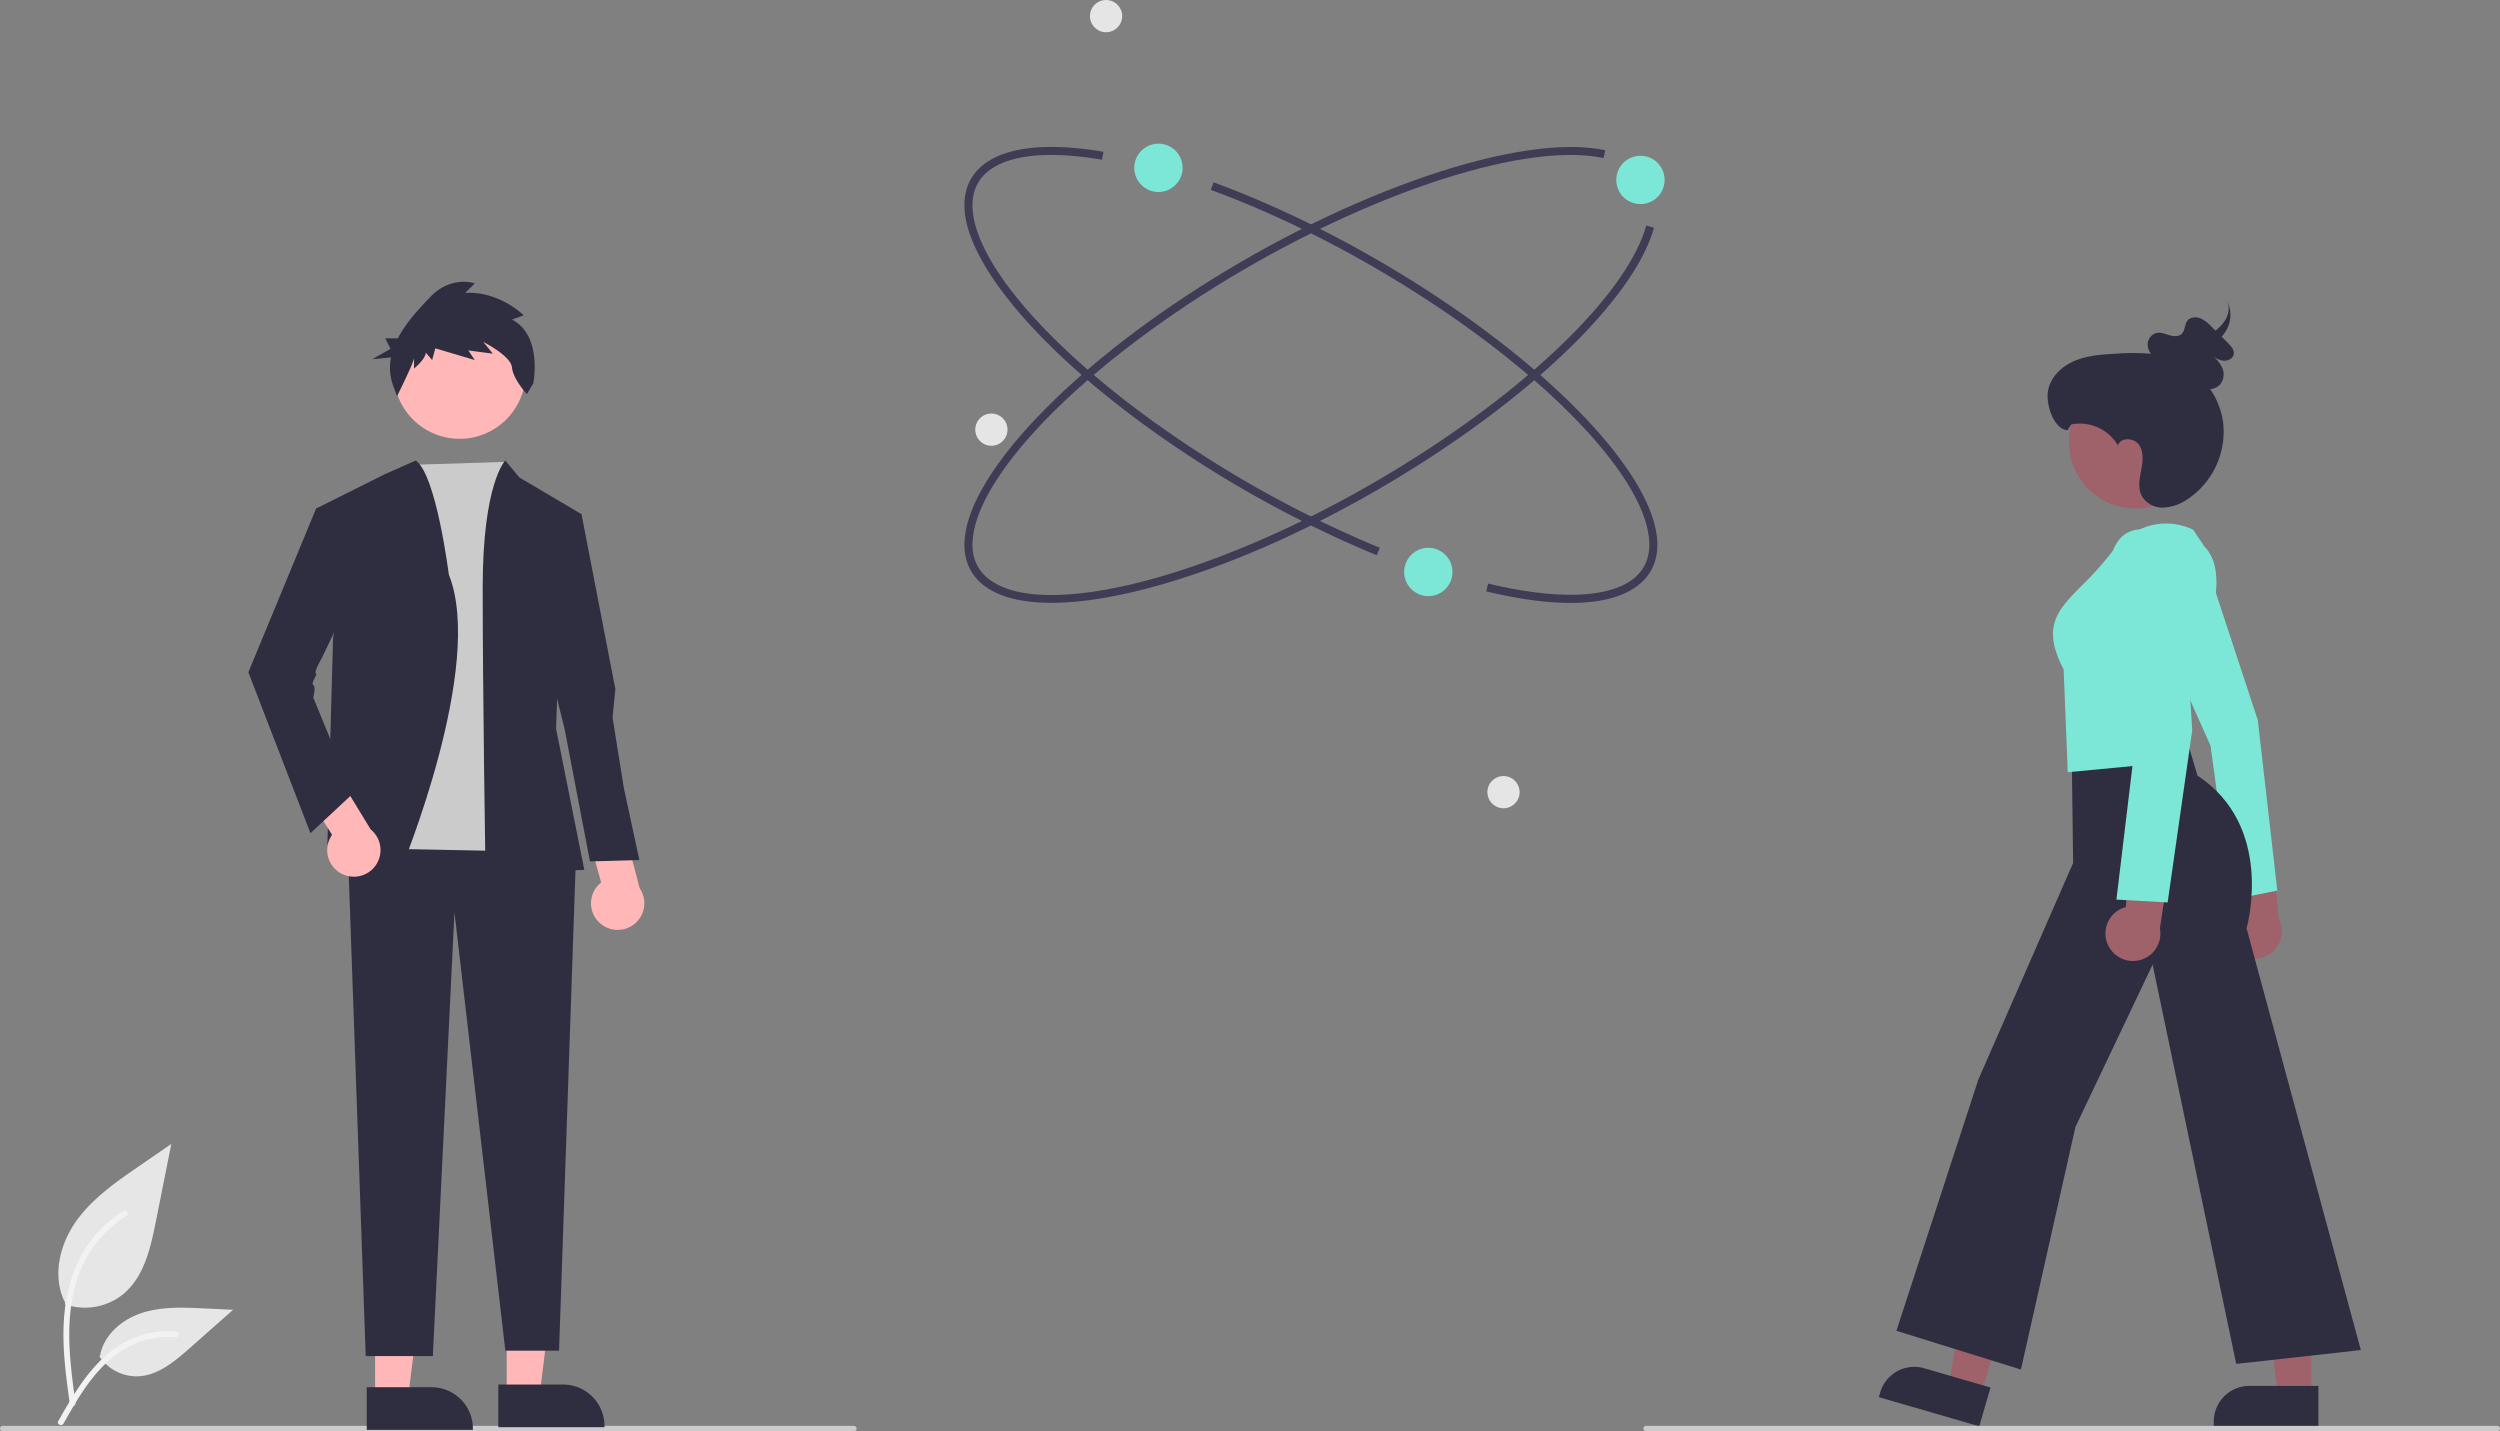 <svg data-name="Layer 1" xmlns="http://www.w3.org/2000/svg" width="931" height="533" viewBox="0 0 931 533" xmlns:xlink="http://www.w3.org/1999/xlink"><rect x="0" y="0" width="931" height="533" fill="#808080" stroke="none"/><path id="b28c6922-ddd3-47e4-a3ac-36d7a7012cbe-132" data-name="Path 438" d="M158.629,669.196a22.651,22.651,0,0,0,21.873-3.853c7.661-6.431,10.063-17.021,12.017-26.83L198.3,609.5l-12.102,8.333c-8.704,5.993-17.603,12.178-23.629,20.858s-8.655,20.53-3.815,29.922" transform="translate(-134.5 -183.5)" fill="#e6e6e6"/><path id="f348d1cd-efe1-4e64-9555-bec9588846f0-133" data-name="Path 439" d="M160.498,706.343c-1.523-11.098-3.09-22.339-2.019-33.555.949-9.962,3.988-19.69,10.176-27.669A46.029,46.029,0,0,1,180.464,634.416c1.181-.745,2.268,1.126,1.092,1.868a43.759,43.759,0,0,0-17.31,20.884c-3.768,9.584-4.374,20.033-3.724,30.215.392,6.157,1.226,12.274,2.063,18.383a1.121,1.121,0,0,1-.756,1.331,1.088,1.088,0,0,1-1.331-.756Z" transform="translate(-134.5 -183.5)" fill="#f2f2f2"/><path id="a93533ad-4b65-413c-802a-4ad30488ecb9-134" data-name="Path 442" d="M171.462,688.535a16.674,16.674,0,0,0,14.528,7.501c7.357-.349,13.487-5.481,19.005-10.355l16.325-14.414L210.517,670.75c-7.77-.372-15.74-.721-23.141,1.678s-14.226,8.163-15.579,15.823" transform="translate(-134.5 -183.5)" fill="#e6e6e6"/><path id="b011e8a2-9a94-4c33-83aa-73d3f3df33bf-135" data-name="Path 443" d="M156.192,712.722c7.333-12.976,15.839-27.397,31.038-32.006a34.635,34.635,0,0,1,13.054-1.348c1.386.12,1.04,2.256-.343,2.137a32.177,32.177,0,0,0-20.833,5.512c-5.874,3.999-10.448,9.558-14.319,15.452-2.371,3.611-4.495,7.375-6.619,11.134C157.491,714.805,155.506,713.937,156.192,712.722Z" transform="translate(-134.5 -183.5)" fill="#f2f2f2"/><circle cx="369.193" cy="160" r="6" fill="#e5e5e5"/><path d="M647.187,390.271a421.9,421.9,0,0,1-67.003-35.151c-50.996-32.803-85.768-70.744-86.524-94.412-.221-6.917,2.348-12.403,7.637-16.304,8.556-6.311,23.809-7.825,44.112-4.382l-.501,2.958c-19.481-3.305-33.945-1.977-41.829,3.838-4.448,3.281-6.607,7.921-6.42,13.794.726,22.726,34.945,59.691,85.149,91.984a418.783,418.783,0,0,0,66.517,34.898Z" transform="translate(-134.5 -183.5)" fill="#3f3d56"/><path d="M719.389,408.044c-8.897,0-19.433-1.432-31.414-4.304l.699-2.917c25.156,6.029,44.192,5.528,53.602-1.414,4.448-3.281,6.607-7.922,6.42-13.794-.727-22.726-34.945-59.691-85.149-91.984-25.445-16.367-52.469-29.998-78.152-39.418l1.033-2.816c25.887,9.495,53.115,23.227,78.742,39.711,50.996,32.803,85.768,70.744,86.524,94.412.221,6.917-2.348,12.403-7.637,16.304C738.44,405.966,730.103,408.044,719.389,408.044Z" transform="translate(-134.5 -183.5)" fill="#3f3d56"/><path d="M526.052,408.012c-10.744 0-19.158-2.061-24.755-6.189-5.289-3.901-7.859-9.387-7.637-16.304.756-23.668,35.528-61.609,86.524-94.412,56.995-36.661,120.97-58.388,152.118-51.659l-.633,2.933c-30.445-6.581-93.471,14.977-149.862,51.25-50.204,32.292-84.422,69.258-85.149,91.984-.188,5.873,1.972,10.514,6.42,13.794,22.525,16.612,94.512-4.387,160.47-46.813,45.309-29.144,77.504-61.752,84.021-85.1l2.89.807c-6.706,24.025-39.386,57.291-85.288,86.816-32.303,20.778-67.037,37.107-97.803,45.978C551.387,405.705,537.417,408.012,526.052,408.012Z" transform="translate(-134.5 -183.5)" fill="#3f3d56"/><circle cx="431.405" cy="62.5" r="9" fill="#7ce7d7"/><circle cx="531.905" cy="213" r="9" fill="#7ce7d7"/><circle cx="559.905" cy="295" r="6" fill="#e5e5e5"/><circle cx="411.905" cy="6" r="6" fill="#e5e5e5"/><circle cx="610.905" cy="67" r="9" fill="#7ce7d7"/><path d="M452.5,716.5h-317a1,1,0,0,1,0-2h317a1,1,0,0,1,0,2Z" transform="translate(-134.5 -183.5)" fill="#cbcbcb"/><polygon points="188.696 519.608 200.956 519.607 206.788 472.319 188.694 472.32 188.696 519.608" fill="#ffb7b7"/><path d="M320.069,699.105l24.144-.001h.001a15.387,15.387,0,0,1,15.386,15.386v.5l-39.531.001Z" transform="translate(-134.5 -183.5)" fill="#2f2e41"/><polygon points="139.696 520.608 151.956 520.607 157.788 473.319 139.694 473.32 139.696 520.608" fill="#ffb7b7"/><path d="M271.069,700.105l24.144-.001h.001a15.387,15.387,0,0,1,15.386,15.386v.5l-39.531.001Z" transform="translate(-134.5 -183.5)" fill="#2f2e41"/><path d="M348.926,504.295,342.693,686.5h-20L303.738,523.22,295.693,688.5h-25l-6.907-195.77,76.75-1.051Z" transform="translate(-134.5 -183.5)" fill="#2f2e41"/><polygon points="152.941 173.116 188.193 172 196.048 317.115 140.325 315.999 152.941 173.116" fill="#cbcbcb"/><path d="M315.303,508.5l36.798-1.051-10.514-52.569,1.051-30.49,8.411-49.415-23.13-13.668L322.663,355s-8.411,8.411-8.411,47.312S315.303,508.5,315.303,508.5Z" transform="translate(-134.5 -183.5)" fill="#2f2e41"/><path d="M283.762,507.449s31.541-75.947,17.873-109.993c0,0-4.653-37.2-12.314-42.456l-11.867,5.257-25.233,12.616,9.462,26.284-3.154,22.079L256.426,497.987Z" transform="translate(-134.5 -183.5)" fill="#2f2e41"/><path d="M262.02,509.016A9.859,9.859,0,0,1,258.163,494.399L246.16,475.334l9.807-10.12,16.572,27.162a9.912,9.912,0,0,1-10.519,16.64Z" transform="translate(-134.5 -183.5)" fill="#ffb7b7"/><path d="M357.884,527.229a9.859,9.859,0,0,1,.488-15.109l-6.044-21.703,12.293-6.89,8.105,30.769a9.912,9.912,0,0,1-14.842,12.933Z" transform="translate(-134.5 -183.5)" fill="#ffb7b7"/><path d="M263.786,370.771l-11.565,2.103-25.233,60.98,23.13,59.928,15.771-14.719-14.719-35.747s1.051-4.205,0-4.731,1.545-3.91,1.051-4.172c-1.051-.559,2.103-5.816,2.103-5.816l12.616-26.284Z" transform="translate(-134.5 -183.5)" fill="#2f2e41"/><polygon points="204.984 191.476 216.55 191.476 229.166 256.661 228.115 267.175 232.32 293.459 238.103 320.269 219.704 320.795 210.241 271.38 201.83 237.737 204.984 191.476" fill="#2f2e41"/><circle cx="171.158" cy="138.854" r="24.561" fill="#ffb7b7"/><path d="M325.167,302.509l4.361-1.586s-9.119-9.119-21.805-8.326l3.568-3.568s-8.722-3.172-16.651,5.154c-4.168,4.377-8.991,9.521-11.997,15.316h-4.67l1.949,3.898L273.099,317.297l7.002-.7a19.672,19.672,0,0,0,.662,10.097l1.586,4.361s6.343-12.687,6.343-14.272v3.965s4.361-3.568,4.361-5.947l2.379,2.775,1.189-4.361,14.669,4.361-2.379-3.568,9.119,1.189-3.568-4.361s10.308,5.154,10.704,9.515c.396,4.361,5.55,9.911,5.55,9.911l2.379-3.965S336.664,308.456,325.167,302.509Z" transform="translate(-134.5 -183.5)" fill="#2f2e41"/><polygon points="751.068 473.471 733.506 468.369 725.837 515.912 737.736 519.37 751.068 473.471" fill="#9f616a"/><path d="M834.178,703.796l.506-1.741a13.234,13.234,0,0,1,16.4-9.017l24.69,7.172h0l-4.197,14.449h0L834.178,703.796Z" transform="translate(-134.5 -183.5)" fill="#2f2e41"/><polygon points="860.711 471.858 842.422 471.857 848.317 519.652 860.708 519.653 860.711 471.858" fill="#9f616a"/><path d="M958.919,714.658l0-1.813a13.234,13.234,0,0,1,13.235-13.233l25.71.001h0l-.001,15.047h0l-38.944-.002Z" transform="translate(-134.5 -183.5)" fill="#2f2e41"/><path d="M978.394,539.54a10.219,10.219,0,0,0,4.799-13.631l-3.464-32.619-17.259-7.376,6.434,35.541a10.219,10.219,0,0,0,9.489,18.086Z" transform="translate(-134.5 -183.5)" fill="#9f616a"/><path d="M975.306,451.681l-20.249-61.47c-.422-.705-5.462-8.637-16.437-5.263a9.178,9.178,0,0,0-5.669,4.623c-3.213,6.159-.216,15.674-.203,15.724l24.929,55.863.026.058,7.869,57.37,16.993-3.45Z" transform="translate(-134.5 -183.5)" fill="#7ce7d7"/><path d="M840.72,679.087l30.477-93.455,35.337-80.771-.509-39.174,41.934-9.778,4.883,16.417c28.242,18.635,18.938,54.483,18.275,56.886l42.554,157.045-46.4,5.155-31.145-148.692-28.724,60.419-20.309,90.377Z" transform="translate(-134.5 -183.5)" fill="#2f2e41"/><path d="M903.002,432.802c-8.337-15.981-2.31-22.067,6.806-31.272a125.466,125.466,0,0,0,10.466-11.57c14.221-18.283,30.725-9.304,30.891-9.21l.093.052,4.078,6.116c13.438,13.524-6.94,50.687-8.488,53.454l1.022,26.574-43.336,4.127Z" transform="translate(-134.5 -183.5)" fill="#7ce7d7"/><circle cx="795.269" cy="164.538" r="24.825" fill="#9f616a"/><path d="M919.513,535.392a10.219,10.219,0,0,0,19.332-6.176l4.902-32.434-14.831-11.503-2.768,36.012a10.164,10.164,0,0,0-6.636,14.101Z" transform="translate(-134.5 -183.5)" fill="#9f616a"/><path d="M922.654,518.508l7.001-58.309-9.979-60.339c-.023-.423-.519-10.43,4.397-15.853a10.037,10.037,0,0,1,7.277-3.331c12.468-.546,15.45,9.842,15.478,9.946l4.061,64.821-9.161,64.125Z" transform="translate(-134.5 -183.5)" fill="#7ce7d7"/><path d="M904.453,343.74l1.351-2.175A16.457,16.457,0,0,1,923.236,349.408c.853-3.141,5.92-2.979,7.795-.319,1.875,2.661,1.46,6.255.852,9.453-.608,3.197-1.297,6.673.18,9.573a8.871,8.871,0,0,0,7.755,4.41,16.499,16.499,0,0,0,8.808-2.803A30.152,30.152,0,0,0,962.367,340.666a29.012,29.012,0,0,0-4.775-12.257,5.666,5.666,0,0,0,3.754-1.825,6.008,6.008,0,0,0,.658-6.24,11.305,11.305,0,0,0-3.683-4.37,9.171,9.171,0,0,0,3.897,1.82c1.752.253,3.797-.657,4.114-2.345.303-1.608-.985-3.072-2.176-4.251q-1.158-1.147-2.316-2.294a14.632,14.632,0,0,0,1.114-1.43A11.503,11.503,0,0,0,963.531,295c2.209,3.773.271,8.262-3.621,11.321-.125.098-.266.185-.394.28l-1.477-1.463a12.653,12.653,0,0,0-4.154-3.107c-1.634-.627-3.721-.443-4.787.886-1.141,1.423-.822,3.687-2.157,4.939-1.169,1.095-3.071.912-4.644.45-1.573-.462-3.198-1.138-4.788-.792a4.497,4.497,0,0,0-3.144,5.15,6.13,6.13,0,0,0,1.163,2.595,81.002,81.002,0,0,0-13.211-.041c-5.176.288-10.464.647-15.239,2.667-4.774,2.02-9.018,6.039-9.898,11.147C896.298,334.142,899.289,343.291,904.453,343.74Z" transform="translate(-134.5 -183.5)" fill="#2f2e41"/><path d="M1064.5,716.5h-317a1,1,0,0,1,0-2h317a1,1,0,0,1,0,2Z" transform="translate(-134.5 -183.5)" fill="#cbcbcb"/></svg>